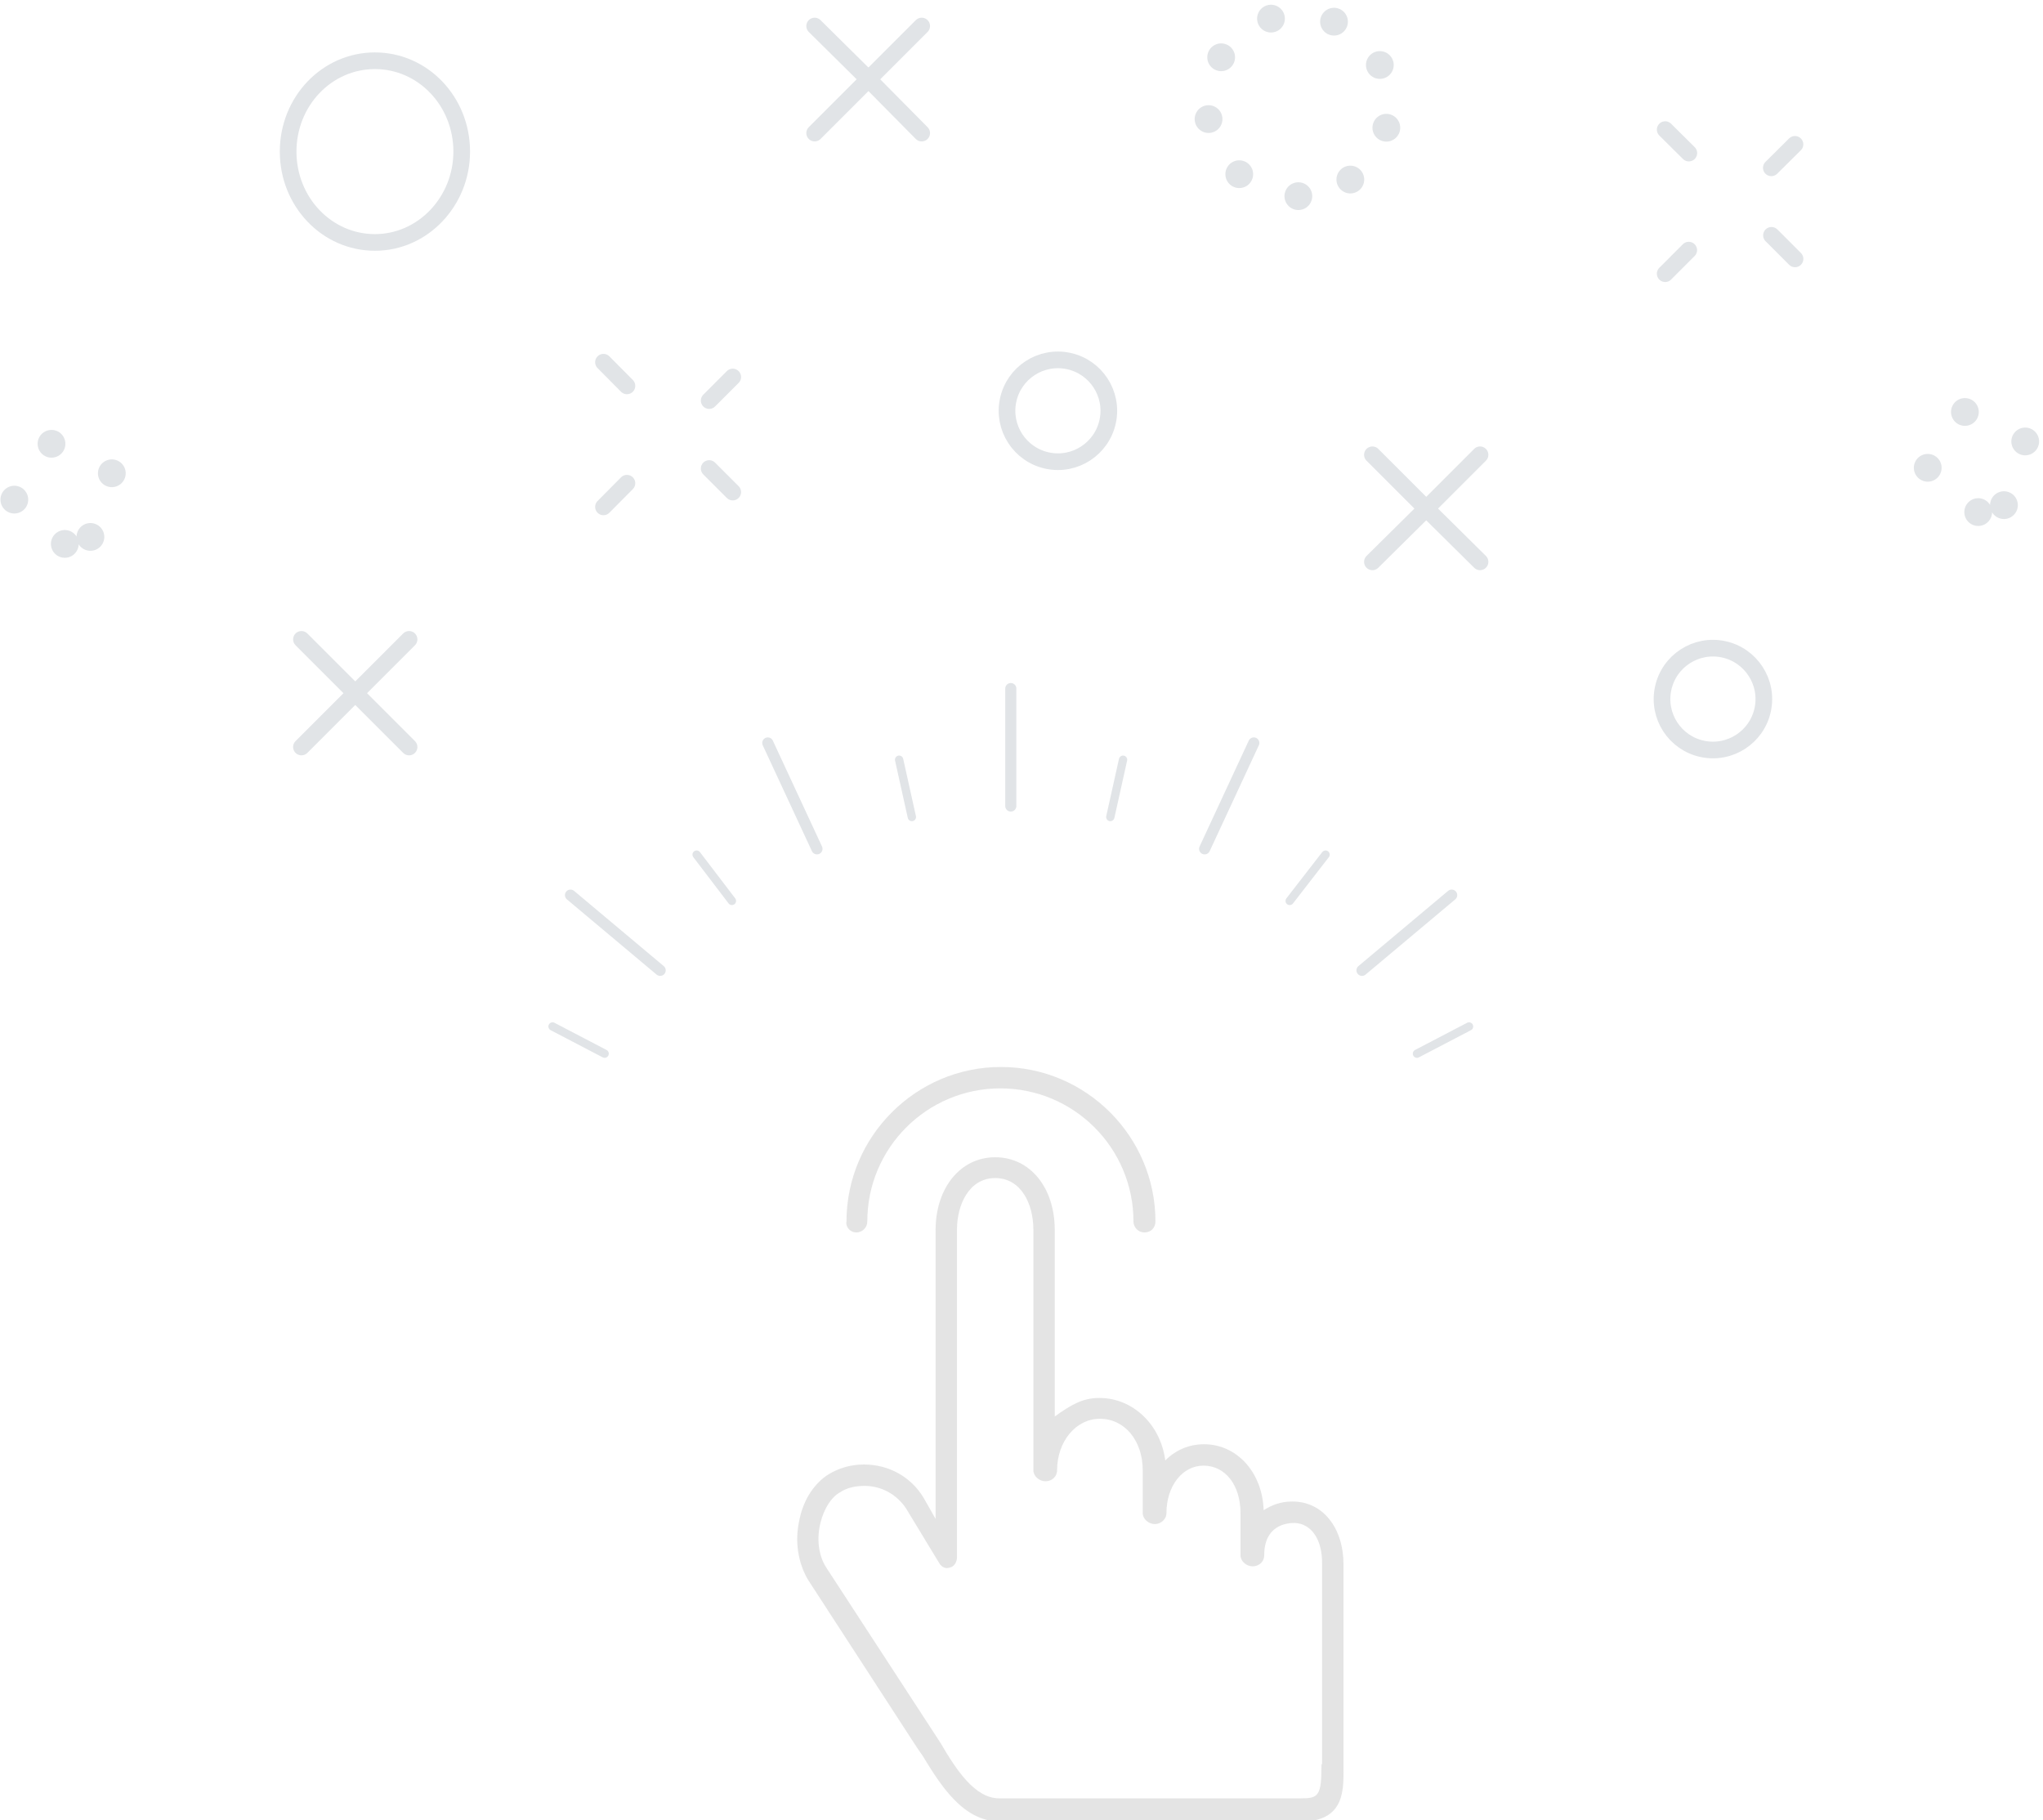 <?xml version="1.0" encoding="utf-8"?>
<!-- Generator: Adobe Illustrator 22.1.0, SVG Export Plug-In . SVG Version: 6.00 Build 0)  -->
<svg version="1.1" id="Layer_1" xmlns="http://www.w3.org/2000/svg" xmlns:xlink="http://www.w3.org/1999/xlink" x="0px" y="0px"
	 viewBox="0 0 353.1 314.6" style="enable-background:new 0 0 353.1 314.6;" xml:space="preserve">
<style type="text/css">
	.st0{fill:#F2F2F2;}
	.st1{fill:#333333;}
	.st2{fill:#D78021;}
	.st3{fill:#B4C580;}
	.st4{fill:#D78D8E;}
	.st5{fill:#E0AB08;}
	.st6{fill:#030708;}
	.st7{fill:#DFDFDF;}
	.st8{fill:#606060;}
	.st9{opacity:0.2;clip-path:url(#SVGID_8_);fill:url(#SVGID_9_);}
	.st10{fill:#FFFFFF;}
	.st11{clip-path:url(#SVGID_11_);}
	.st12{clip-path:url(#SVGID_15_);}
	.st13{clip-path:url(#SVGID_19_);}
	.st14{opacity:0.38;}
	.st15{clip-path:url(#SVGID_23_);}
	.st16{clip-path:url(#SVGID_27_);}
	.st17{clip-path:url(#SVGID_31_);}
	.st18{clip-path:url(#SVGID_35_);}
	.st19{clip-path:url(#SVGID_39_);}
	.st20{opacity:0.72;}
	.st21{opacity:0.2;clip-path:url(#SVGID_45_);fill:url(#SVGID_46_);}
	.st22{opacity:0.4;clip-path:url(#SVGID_48_);fill:url(#SVGID_49_);}
	.st23{clip-path:url(#SVGID_55_);}
	.st24{clip-path:url(#SVGID_65_);}
	.st25{clip-path:url(#SVGID_69_);}
	.st26{clip-path:url(#SVGID_71_);}
	.st27{clip-path:url(#SVGID_75_);}
	.st28{clip-path:url(#SVGID_77_);}
	.st29{clip-path:url(#SVGID_79_);}
	.st30{clip-path:url(#SVGID_85_);}
	.st31{clip-path:url(#SVGID_89_);}
	.st32{clip-path:url(#SVGID_91_);}
	.st33{opacity:0.15;}
	.st34{fill:none;stroke:#35495D;stroke-width:2.879;stroke-linecap:round;stroke-linejoin:round;stroke-dasharray:5.758,20.152;}
	.st35{fill:none;stroke:#35495D;stroke-width:2.879;stroke-linecap:round;stroke-linejoin:round;}
	.st36{fill:none;stroke:#35495D;stroke-width:4.798;stroke-linecap:round;stroke-linejoin:round;stroke-dasharray:0,11.132;}
	.st37{fill:none;stroke:#35495D;stroke-width:4.798;stroke-linecap:round;stroke-linejoin:round;stroke-dasharray:0,12.667;}
	.st38{fill:none;stroke:#35495D;stroke-width:1.919;stroke-linecap:round;stroke-linejoin:round;}
	.st39{fill:none;stroke:#35495D;stroke-width:1.439;stroke-linecap:round;stroke-linejoin:round;}
	.st40{fill:#4D4D4D;}
</style>
<g class="st33">
	<g>
		<g>
			<g>
				<polyline class="st34" points="104.3,62.6 116.7,75.1 129.2,87.6 				"/>
				<polyline class="st34" points="104.3,87.6 116.7,75.1 129.2,62.6 				"/>
			</g>
			<g>
				<polyline class="st35" points="52.1,110.5 61.4,119.8 70.7,129.1 				"/>
				<polyline class="st35" points="52.1,129.1 61.4,119.8 70.7,110.5 				"/>
			</g>
			<g>
				<polyline class="st35" points="237.2,78.6 246.5,87.9 255.8,97.1 				"/>
				<polyline class="st35" points="237.2,97.1 246.5,87.9 255.8,78.6 				"/>
			</g>
			<g>
				<polyline class="st35" points="140.8,4.5 150.1,13.7 159.3,23 				"/>
				<polyline class="st35" points="140.8,23 150.1,13.7 159.3,4.5 				"/>
			</g>
			<path class="st35" d="M64.8,41.9c-8.3,0-15-7-15-15.7c0-8.7,6.7-15.7,15-15.7c8.3,0,15,7,15,15.7C79.8,34.8,73.1,41.9,64.8,41.9z
				"/>
			<path class="st36" d="M224.4,33.9c-8.7,0-15.7-7.1-15.7-15.7c0-8.7,7-15.7,15.7-15.7c8.7,0,15.7,7,15.7,15.7
				C240.1,26.8,233,33.9,224.4,33.9z"/>
			
				<ellipse transform="matrix(0.207 -0.978 0.978 0.207 75.643 235.194)" class="st35" cx="182.9" cy="70.9" rx="8.8" ry="8.8"/>
			<path class="st37" d="M11.2,94c-4.9,0-8.8-4-8.8-8.8c0-4.9,3.9-8.8,8.8-8.8c4.9,0,8.8,3.9,8.8,8.8C20,90,16.1,94,11.2,94z"/>
			
				<ellipse transform="matrix(0.208 -0.978 0.978 0.208 116.3 385.376)" class="st35" cx="296.2" cy="120.8" rx="8.8" ry="8.8"/>
			<g>
				<polyline class="st34" points="287.8,22.4 300.3,34.8 312.8,47.3 				"/>
				<polyline class="st34" points="287.8,47.3 300.3,34.8 312.8,22.4 				"/>
			</g>
			<path class="st37" d="M341.9,88.5c-4.9,0-8.8-4-8.8-8.8c0-4.9,3.9-8.8,8.8-8.8c4.9,0,8.8,3.9,8.8,8.8
				C350.7,84.6,346.8,88.5,341.9,88.5z"/>
		</g>
		<g>
			<line class="st38" x1="174.7" y1="139.3" x2="174.7" y2="119"/>
			<line class="st39" x1="191.9" y1="141.2" x2="194.1" y2="131.3"/>
			<line class="st38" x1="208.2" y1="146.7" x2="216.7" y2="128.4"/>
			<line class="st39" x1="222.9" y1="155.7" x2="229.1" y2="147.7"/>
			<line class="st38" x1="235.4" y1="167.7" x2="250.9" y2="154.7"/>
			<line class="st39" x1="244.9" y1="182.1" x2="253.9" y2="177.4"/>
			<line class="st39" x1="157.6" y1="141.2" x2="155.4" y2="131.3"/>
			<line class="st38" x1="141.2" y1="146.7" x2="132.7" y2="128.4"/>
			<line class="st39" x1="126.5" y1="155.7" x2="120.4" y2="147.7"/>
			<line class="st38" x1="114.1" y1="167.7" x2="98.6" y2="154.7"/>
			<line class="st39" x1="104.5" y1="182.1" x2="95.5" y2="177.4"/>
		</g>
		<path id="_x33__9_" class="st40" d="M148,213c1,0,1.9-0.8,1.9-1.9c0-12.7,10.3-23,23-23c12.7,0,23,10.3,23,23c0,1,0.8,1.9,1.9,1.9
			s1.9-0.8,1.9-1.9c0-14.7-12-26.7-26.7-26.7c-14.7,0-26.7,12-26.7,26.7C146.1,212.1,147,213,148,213z M223.4,259.5
			c-0.1,0,0,0-0.1,0c-1.9,0-3.5,0.6-4.9,1.5c-0.2-6.5-4.6-11.4-10.3-11.4c-2.6,0-4.9,1-6.7,2.8c-0.8-6.2-5.6-10.8-11.4-10.8
			c-2.9,0-4.9,1.2-7.7,3.2v-32.2c0-7.4-4.3-12.6-10.3-12.6c-6,0-10.3,5.3-10.3,12.6v49.9l-2.1-3.7c-2.2-3.6-6-5.7-10.3-5.7
			c-2.2,0-4.3,0.6-6.1,1.7c-2.4,1.5-4.3,4.3-5,7.7c-0.9,3.8-0.3,7.6,1.5,10.6l18.7,28.8c0.4,0.6,0.7,1,1.1,1.6
			c3.1,5.1,7,11.3,13.3,11.3h52.1c7.8,0,7.3-5.9,7.3-9.7v-34.7C232.2,264,228.6,259.5,223.4,259.5z M228.4,304.9
			c0,5.5-0.5,5.9-3.6,5.9h-52.1c-4.2,0-7.4-4.9-10.1-9.5c-0.4-0.6-0.7-1.1-1.1-1.7l-18.7-28.7c-1.3-2-1.7-4.9-1-7.7
			c0.6-2.4,1.8-4.4,3.4-5.3c1.2-0.8,2.7-1.1,4.2-1.1c3,0,5.6,1.5,7.2,3.9l5.7,9.4c0.4,0.7,1.1,1.1,1.9,0.8c0.8-0.2,1.2-1,1.2-1.8
			v-56.6c0-4.3,2.1-8.9,6.6-8.9c4.5,0,6.6,4.5,6.6,8.9v41.6c0,1,1,1.9,2.1,1.9s2-0.8,2-1.9c0-4.9,3.2-8.9,7.4-8.9
			c4.3,0,7.4,3.8,7.4,8.9v7.4c0,1,1,1.9,2.1,1.9c1,0,2-0.8,2-1.9c0-4.6,2.7-8.2,6.4-8.2c3.8,0,6.4,3.4,6.4,8.2v7.3
			c0,1,1,1.9,2.1,1.9s2-0.8,2-1.9c0-5.1,3.7-5.6,5.3-5.6c0,0-0.1,0-0.1,0c3,0.1,4.8,2.9,4.8,6.9V304.9z"/>
	</g>
</g>
</svg>
